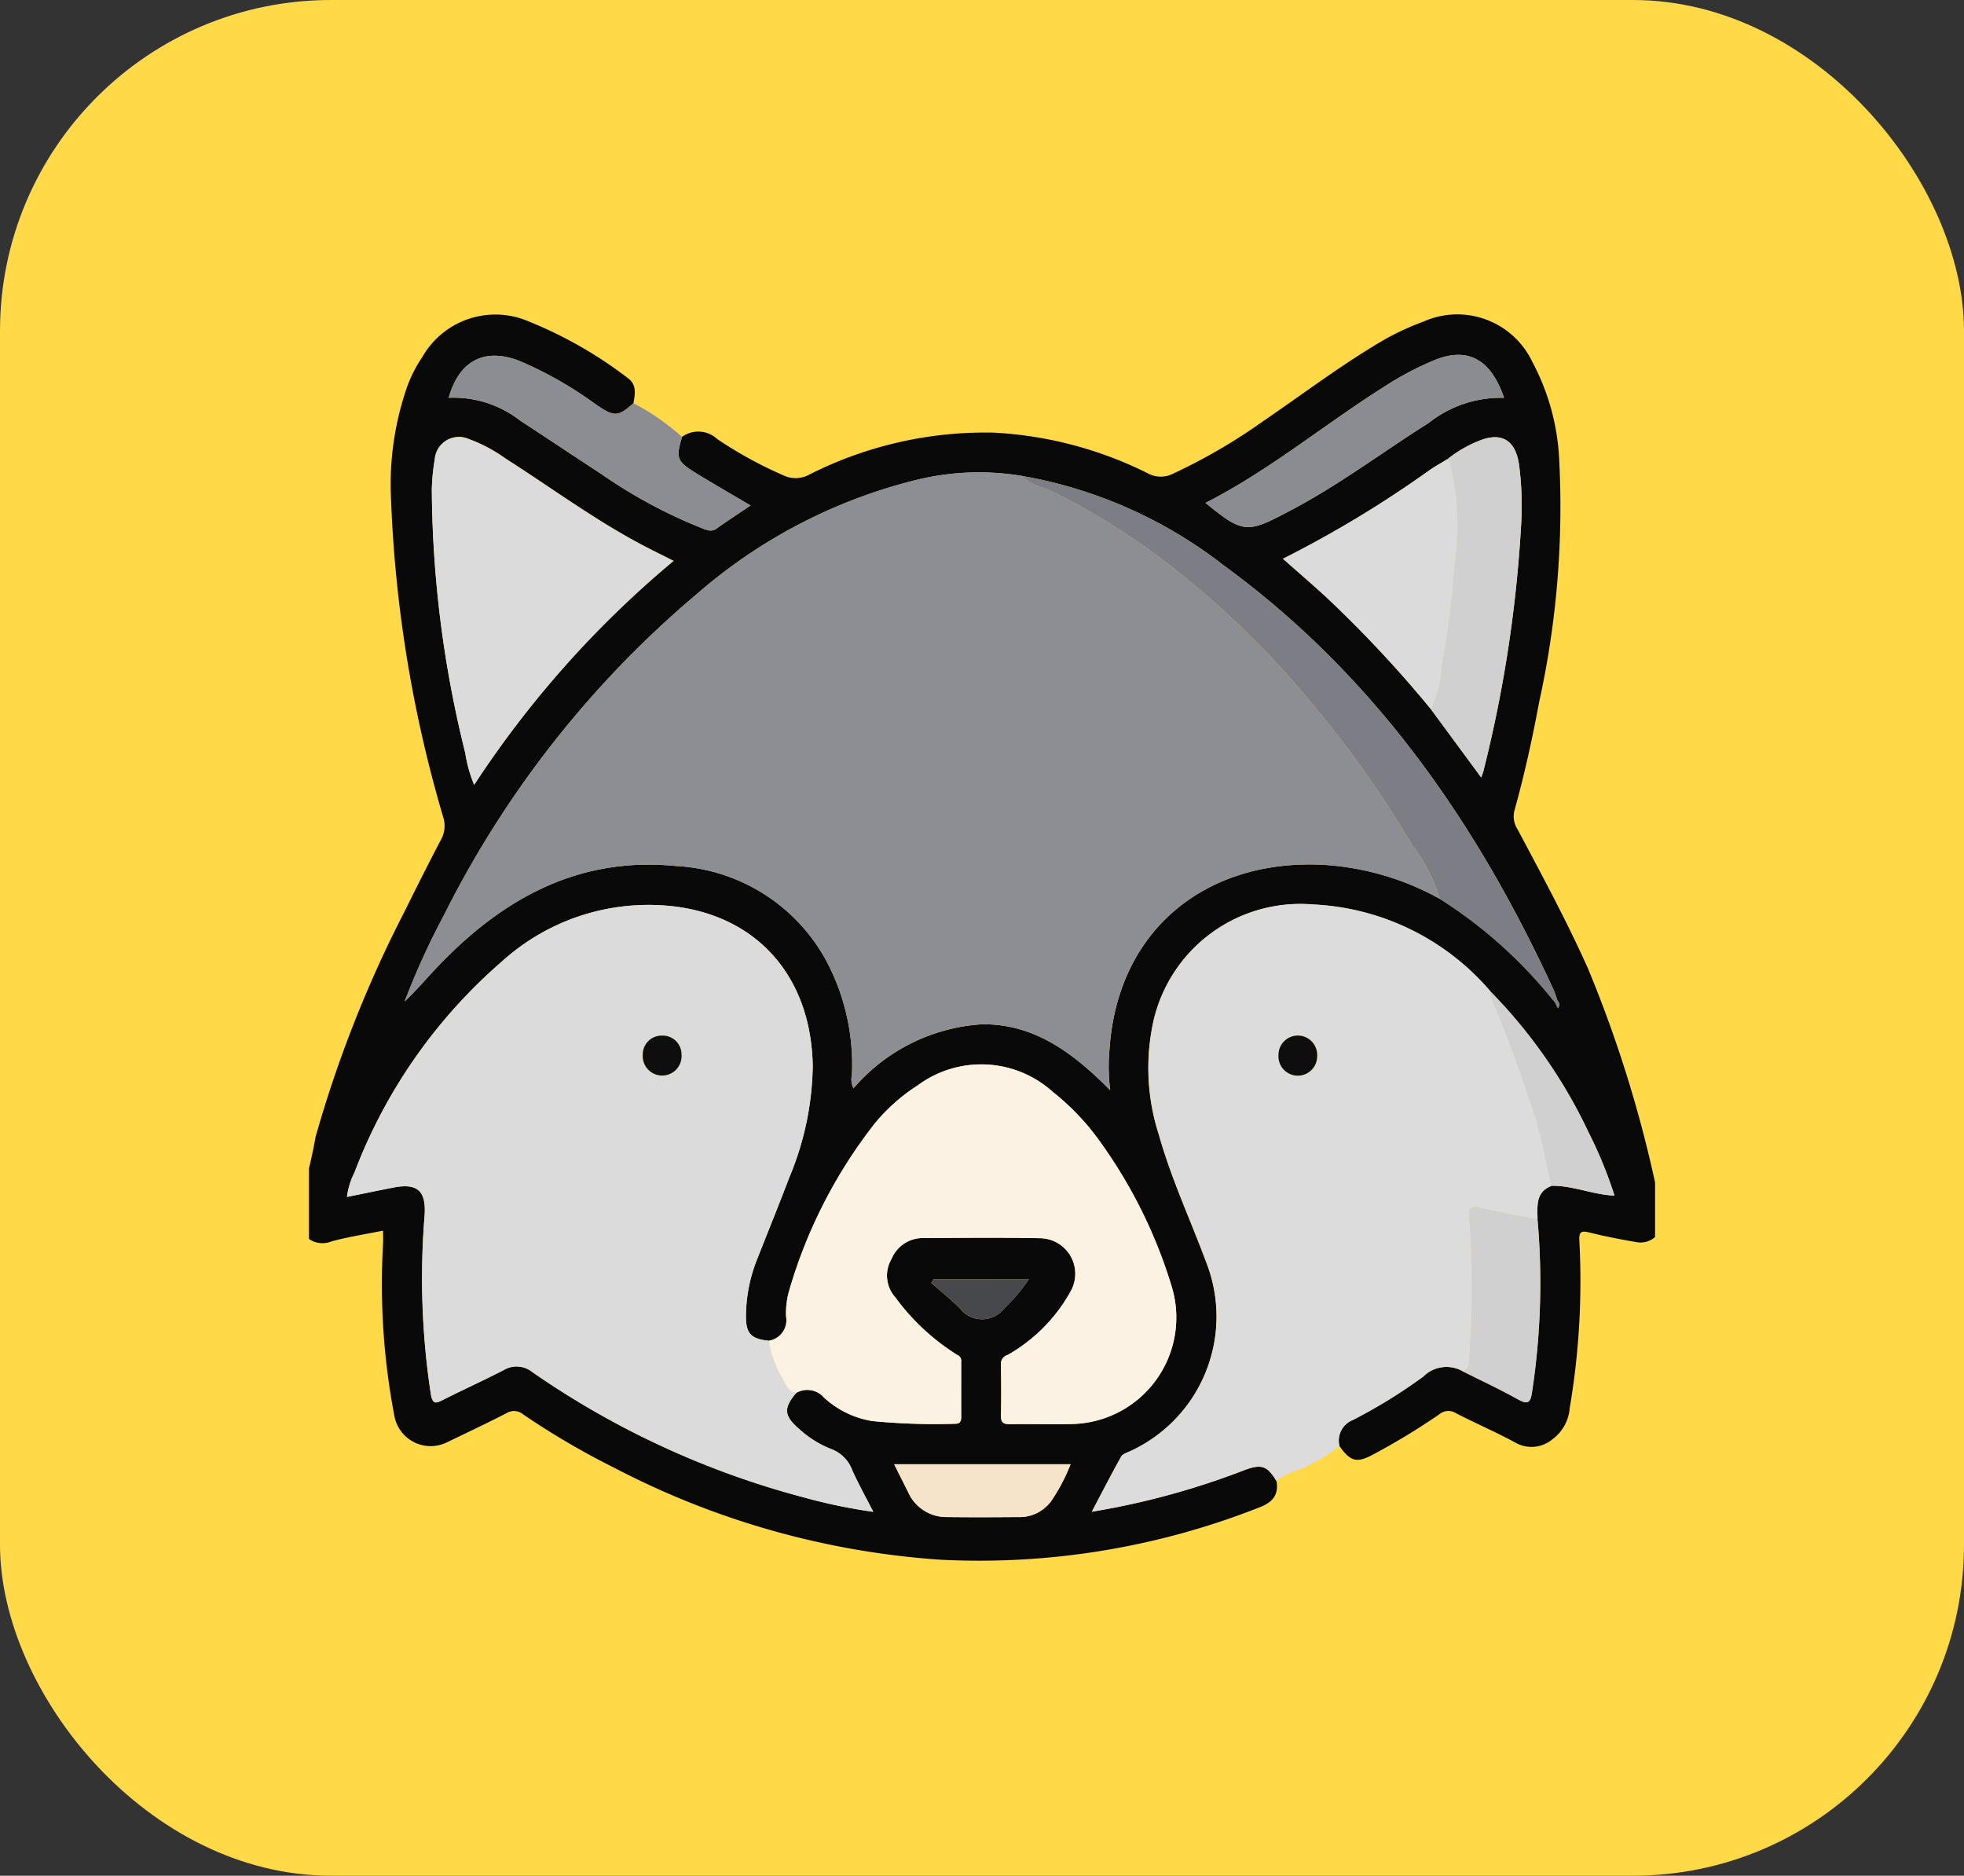 <svg xmlns="http://www.w3.org/2000/svg" xmlns:xlink="http://www.w3.org/1999/xlink" width="89" height="85" viewBox="0 0 89 85">
  <rect x="0" y="0" width="89" height="85" fill="#333333" stroke="none"/>
  <defs>
    <clipPath id="clip-path">
      <rect id="Rectangle_45282" data-name="Rectangle 45282" width="61" height="57" transform="translate(0.342 -0.268)" fill="none"/>
    </clipPath>
  </defs>
  <g id="_27" data-name="27" transform="translate(-698 -4457)">
    <g id="Group_165391" data-name="Group 165391" transform="translate(698 4457)">
      <rect id="Rectangle_40797" data-name="Rectangle 40797" width="89" height="85" rx="15" fill="#ffd947"/>
    </g>
    <g id="Group_174988" data-name="Group 174988" transform="translate(711.658 4471.268)">
      <g id="Group_174988-2" data-name="Group 174988" clip-path="url(#clip-path)">
        <path id="Path_183249" data-name="Path 183249" d="M17.245,5.532a1.256,1.256,0,0,1,1.594.092,18.6,18.6,0,0,0,3,1.647,1.282,1.282,0,0,0,1.179-.034,17.647,17.647,0,0,1,8.356-1.9,17.675,17.675,0,0,1,6.981,1.843,1.216,1.216,0,0,0,1.125.026,25.936,25.936,0,0,0,4.147-2.419c1.64-1.118,3.226-2.315,4.923-3.35A12.184,12.184,0,0,1,50.858.3a3.763,3.763,0,0,1,4.918,1.822A10.426,10.426,0,0,1,57,6.606a41.15,41.15,0,0,1-.911,10.943c-.307,1.655-.669,3.3-1.121,4.921a1.08,1.08,0,0,0,.147.851c1.1,2.068,2.214,4.131,3.174,6.267a56.831,56.831,0,0,1,3.166,10.255c.074.312.145.625.205.939a1.009,1.009,0,0,1-1.186,1.234c-.711-.123-1.421-.259-2.12-.435-.4-.1-.461.012-.442.392a34.306,34.306,0,0,1-.436,7.559,1.942,1.942,0,0,1-.785,1.423,1.475,1.475,0,0,1-1.676.152c-.878-.478-1.8-.873-2.691-1.332a.64.64,0,0,0-.762.05,30.766,30.766,0,0,1-2.978,1.809c-.754.411-1.045.34-1.551-.384a.994.994,0,0,1,.6-1.165,23.83,23.83,0,0,0,3.2-1.972,1.487,1.487,0,0,1,1.8-.235c.835.421,1.684.816,2.5,1.272.437.244.56.14.625-.316A32.825,32.825,0,0,0,56.015,41c0-.6-.106-1.242.638-1.531.958-.017,1.853.4,2.851.446a19.458,19.458,0,0,0-1.176-2.869,23.319,23.319,0,0,0-4.464-6.4,11.252,11.252,0,0,0-8.03-3.923,6.827,6.827,0,0,0-7.225,5.277,9.856,9.856,0,0,0,.248,5.165c.565,2.008,1.453,3.9,2.173,5.849A6.713,6.713,0,0,1,37.546,51.5c-.142.067-.334.122-.4.24-.441.789-.854,1.593-1.332,2.5a34.938,34.938,0,0,0,6.9-1.88c.793-.3,1.063-.2,1.477.505.1.625-.2.953-.768,1.171A34.569,34.569,0,0,1,28.94,56.411a37.373,37.373,0,0,1-14.752-4.16,35.381,35.381,0,0,1-4.144-2.428.644.644,0,0,0-.757-.047c-.889.457-1.795.884-2.7,1.32a1.67,1.67,0,0,1-2.376-1.211A31.781,31.781,0,0,1,3.7,42.1c.009-.179,0-.358,0-.6-.791.161-1.574.28-2.333.486A1.069,1.069,0,0,1,0,41.483V39.916a21.446,21.446,0,0,0,.639-2.651A54.887,54.887,0,0,1,4.664,27.059c.542-1.095,1.089-2.187,1.657-3.268a1.282,1.282,0,0,0,.107-1.022A58.676,58.676,0,0,1,4.063,8.383,13.476,13.476,0,0,1,4.82,3.177,6.293,6.293,0,0,1,5.486,1.9,3.81,3.81,0,0,1,10.306.3,19.12,19.12,0,0,1,14.78,2.856c.427.3.342.727.267,1.149-.694.617-.863.624-1.667.082A17.313,17.313,0,0,0,9.836,2.069c-1.558-.583-2.691.019-3.161,1.689A4.914,4.914,0,0,1,9.926,4.8c1.227.8,2.441,1.615,3.668,2.414a22.692,22.692,0,0,0,4.6,2.471c.21.076.4.159.619,0,.5-.357,1.015-.69,1.542-1.045-.845-.5-1.66-.967-2.46-1.458-.886-.544-.93-.68-.647-1.647M51.939,6.537c-.255.155-.515.3-.765.465a50.114,50.114,0,0,1-6.694,4.051c.654.578,1.289,1.127,1.91,1.692a54.172,54.172,0,0,1,4.8,5.131l2.276,3.09c.049-.143.081-.217.1-.295a59.122,59.122,0,0,0,1.7-11.028,14.417,14.417,0,0,0-.09-2.881c-.171-1.1-.808-1.474-1.845-1.039a5.593,5.593,0,0,0-1.39.814m4.875,24.639.125.244a.243.243,0,0,0-.018-.338c-.061-.17-.109-.345-.184-.507C53.254,23,48.614,16.327,41.795,11.354A20.637,20.637,0,0,0,32.653,7.3a11.882,11.882,0,0,0-4.721.167,23.847,23.847,0,0,0-10.006,5.18A45.9,45.9,0,0,0,6.458,27.212a34.218,34.218,0,0,0-1.778,3.9c.469-.437.88-.918,1.311-1.38,2.973-3.189,6.468-5.209,11-4.755a8.222,8.222,0,0,1,6.9,4.491A10.015,10.015,0,0,1,24.95,34.42a.969.969,0,0,0,.069.63,8.359,8.359,0,0,1,5.807-2.9c2.371-.037,4.141,1.283,5.828,2.987A8.425,8.425,0,0,1,36.62,33.3c.367-5.546,4.495-8.655,9.7-8.378a12.43,12.43,0,0,1,5.268,1.54,20.951,20.951,0,0,1,5.231,4.71M22.433,48.845a1.008,1.008,0,0,1,1.254.225,4.234,4.234,0,0,0,2.19,1.059,29.348,29.348,0,0,0,3.727.122c.257.007.3-.123.294-.333-.005-.823,0-1.646,0-2.469a.3.3,0,0,0-.19-.324,10.128,10.128,0,0,1-2.794-2.606,1.478,1.478,0,0,1-.165-1.747,1.519,1.519,0,0,1,1.424-.937c1.766-.009,3.533-.029,5.3.006a1.613,1.613,0,0,1,1.374,2.431A7.468,7.468,0,0,1,32,47.135a.417.417,0,0,0-.3.445c.011.763.019,1.526,0,2.288-.009.325.105.408.414.4.943-.016,1.887.024,2.83-.007a4.825,4.825,0,0,0,4.491-6.24,22.282,22.282,0,0,0-3.233-6.54,10.986,10.986,0,0,0-2.146-2.264,4.834,4.834,0,0,0-6.118-.307,8.3,8.3,0,0,0-1.971,1.753,22.364,22.364,0,0,0-3.861,7.545,3.643,3.643,0,0,0-.142,1.189.941.941,0,0,1-.78,1.091c-.8-.078-1.035-.318-1.04-1.086a7.047,7.047,0,0,1,.519-2.638c.483-1.229.981-2.453,1.45-3.686a13.505,13.505,0,0,0,1.057-5.025C23.114,30.116,20.79,27.33,17,26.821A9.894,9.894,0,0,0,9.09,29.3a23.837,23.837,0,0,0-6.683,9.56,3.423,3.423,0,0,0-.345,1.111c.737-.149,1.42-.291,2.1-.424,1.1-.215,1.492.155,1.42,1.253a34.943,34.943,0,0,0,.281,8.1c.082.489.231.43.562.263.911-.46,1.842-.883,2.749-1.35a1.131,1.131,0,0,1,1.286.093,39.021,39.021,0,0,0,12.258,5.668,24.656,24.656,0,0,0,3.194.667c-.343-.673-.675-1.268-.953-1.888a1.624,1.624,0,0,0-.975-.966A4.646,4.646,0,0,1,22.57,50.5c-.708-.6-.738-.959-.137-1.654m-5.569-37.7c-.619-.316-1.2-.592-1.754-.9-2.043-1.119-3.918-2.5-5.879-3.75a6.839,6.839,0,0,0-1.642-.87,1.1,1.1,0,0,0-1.546.935,9.1,9.1,0,0,0-.131,1.372A50.455,50.455,0,0,0,7.423,19.844,6.159,6.159,0,0,0,7.829,21.3a45.88,45.88,0,0,1,9.035-10.149M40.972,8.52c1.661,1.364,1.877,1.388,3.666.44l.106-.055c2.23-1.158,4.229-2.679,6.348-4.012A5.241,5.241,0,0,1,54.5,3.761c-.65-1.911-1.785-2.246-3.1-1.73a13.948,13.948,0,0,0-2.335,1.228c-2.71,1.709-5.181,3.781-8.092,5.261M26.859,52.085l.64,1.278a1.894,1.894,0,0,0,1.779,1.116c1.061.013,2.123.009,3.184,0a1.778,1.778,0,0,0,1.513-.722,8.551,8.551,0,0,0,.88-1.672ZM32.971,43.7H28.656l-.116.166c.436.382.887.748,1.3,1.151a1.266,1.266,0,0,0,2.015,0,7.659,7.659,0,0,0,1.113-1.32" transform="translate(0 0)" fill="#090909"/>
        <path id="Path_183250" data-name="Path 183250" d="M100.25,71.984c-.744.289-.64.931-.637,1.531-.877-.18-1.758-.343-2.629-.548-.4-.1-.508.025-.471.409a41.279,41.279,0,0,1-.016,6.645.413.413,0,0,1-.258.373,1.486,1.486,0,0,0-1.8.235,23.8,23.8,0,0,1-3.2,1.972,1,1,0,0,0-.6,1.165,7.154,7.154,0,0,1-2.144,1.192c-.242.127-.53.171-.7.418-.414-.707-.685-.807-1.477-.505a34.974,34.974,0,0,1-6.9,1.88c.478-.905.891-1.71,1.332-2.5.066-.118.258-.173.4-.24a6.714,6.714,0,0,0,3.484-8.487c-.721-1.951-1.608-3.841-2.173-5.849a9.851,9.851,0,0,1-.247-5.165,6.827,6.827,0,0,1,7.225-5.278,11.254,11.254,0,0,1,8.029,3.923.973.973,0,0,0,.112.461c.69,1.6,1.261,3.24,1.82,4.887.386,1.137.565,2.322.857,3.48m-10.624-5.89a.876.876,0,1,0-1.751-.046.877.877,0,1,0,1.751.046" transform="translate(-43.596 -32.516)" fill="#dcdcdd"/>
        <path id="Path_183251" data-name="Path 183251" d="M25.371,7.786c-.283.968-.239,1.1.647,1.647.8.491,1.615.959,2.459,1.458-.528.355-1.044.688-1.542,1.045-.223.159-.409.076-.618,0a22.661,22.661,0,0,1-4.6-2.471c-1.227-.8-2.44-1.616-3.667-2.414A4.915,4.915,0,0,0,14.8,6.014c.469-1.671,1.6-2.273,3.161-1.69a17.334,17.334,0,0,1,3.545,2.018c.8.542.973.534,1.667-.082a10.535,10.535,0,0,1,2.2,1.526" transform="translate(-8.126 -2.255)" fill="#8b8d93"/>
        <path id="Path_183252" data-name="Path 183252" d="M57.281,35.146a12.42,12.42,0,0,0-5.268-1.539c-5.2-.277-9.329,2.831-9.7,8.377a8.422,8.422,0,0,0,.033,1.833c-1.687-1.7-3.457-3.024-5.828-2.986a8.359,8.359,0,0,0-5.807,2.9.968.968,0,0,1-.068-.629,10.02,10.02,0,0,0-1.058-4.949,8.222,8.222,0,0,0-6.9-4.492c-4.532-.454-8.027,1.566-11,4.755-.431.462-.842.943-1.311,1.381a34.166,34.166,0,0,1,1.777-3.9A45.894,45.894,0,0,1,23.624,21.325a23.841,23.841,0,0,1,10.005-5.18,11.891,11.891,0,0,1,4.721-.167c.391.436.971.5,1.461.744a32.1,32.1,0,0,1,5.312,3.364,40.486,40.486,0,0,1,6.27,6.086,48.093,48.093,0,0,1,4.673,6.591,7.216,7.216,0,0,1,1.215,2.383" transform="translate(-5.698 -8.682)" fill="#8c8e94"/>
        <path id="Path_183253" data-name="Path 183253" d="M24.944,81.384c-.6.695-.571,1.051.137,1.654a4.646,4.646,0,0,0,1.419.891,1.624,1.624,0,0,1,.975.966c.278.62.61,1.215.953,1.888a24.664,24.664,0,0,1-3.195-.667,39.021,39.021,0,0,1-12.258-5.668,1.131,1.131,0,0,0-1.286-.093c-.907.468-1.838.891-2.749,1.35-.331.167-.481.226-.562-.263a34.918,34.918,0,0,1-.28-8.1c.073-1.1-.322-1.468-1.42-1.253-.684.133-1.366.276-2.1.424A3.423,3.423,0,0,1,4.918,71.4a23.845,23.845,0,0,1,6.683-9.56,9.894,9.894,0,0,1,7.906-2.48c3.793.509,6.118,3.3,6.177,7.234a13.505,13.505,0,0,1-1.057,5.025c-.47,1.234-.967,2.457-1.451,3.686a7.056,7.056,0,0,0-.519,2.638c0,.768.242,1.008,1.04,1.086a4.691,4.691,0,0,0,.621,1.71c.152.256.236.607.626.645M18.853,65.2a.853.853,0,0,0-.873.869.88.88,0,1,0,1.755-.011.85.85,0,0,0-.882-.858" transform="translate(-2.511 -32.54)" fill="#dbdbdc"/>
        <path id="Path_183254" data-name="Path 183254" d="M48.224,90.195c-.389-.037-.474-.389-.626-.645a4.692,4.692,0,0,1-.621-1.709.941.941,0,0,0,.779-1.091,3.64,3.64,0,0,1,.142-1.189,22.37,22.37,0,0,1,3.861-7.546,8.314,8.314,0,0,1,1.971-1.753,4.834,4.834,0,0,1,6.117.307,10.973,10.973,0,0,1,2.146,2.264,22.279,22.279,0,0,1,3.233,6.54,4.825,4.825,0,0,1-4.491,6.239c-.942.031-1.887-.009-2.829.007-.309.005-.424-.078-.414-.4.022-.762.014-1.525,0-2.288a.416.416,0,0,1,.3-.445,7.467,7.467,0,0,0,2.844-2.862,1.612,1.612,0,0,0-1.374-2.43c-1.766-.036-3.532-.016-5.3-.007a1.519,1.519,0,0,0-1.424.937A1.478,1.478,0,0,0,52.7,85.87,10.145,10.145,0,0,0,55.5,88.475a.3.3,0,0,1,.191.325c0,.823,0,1.646,0,2.468,0,.211-.037.34-.294.333a29.342,29.342,0,0,1-3.727-.122,4.237,4.237,0,0,1-2.19-1.059,1.007,1.007,0,0,0-1.254-.226" transform="translate(-25.791 -41.35)" fill="#fcf2e4"/>
        <path id="Path_183255" data-name="Path 183255" d="M24.056,17.907a45.89,45.89,0,0,0-9.035,10.149,6.162,6.162,0,0,1-.406-1.453A50.461,50.461,0,0,1,13.1,14.7a9.1,9.1,0,0,1,.131-1.373,1.1,1.1,0,0,1,1.546-.935,6.864,6.864,0,0,1,1.642.87c1.961,1.248,3.836,2.631,5.879,3.751.559.306,1.135.582,1.754.9" transform="translate(-7.191 -6.759)" fill="#dbdbdc"/>
        <path id="Path_183256" data-name="Path 183256" d="M91.332,35.347a7.216,7.216,0,0,0-1.215-2.383,48.094,48.094,0,0,0-4.673-6.591,40.485,40.485,0,0,0-6.27-6.086,32.1,32.1,0,0,0-5.312-3.364c-.49-.242-1.07-.308-1.461-.744a20.632,20.632,0,0,1,9.142,4.057C88.363,25.209,93,31.885,96.485,39.457c.075.163.124.338.184.507l-.107.094a20.952,20.952,0,0,0-5.23-4.711" transform="translate(-39.748 -8.882)" fill="#7c7d85"/>
        <path id="Path_183257" data-name="Path 183257" d="M105.337,25.832a54.172,54.172,0,0,0-4.8-5.131c-.621-.564-1.256-1.114-1.91-1.692a50.161,50.161,0,0,0,6.694-4.051c.249-.164.51-.311.765-.465a1.043,1.043,0,0,1,.122.2,12.226,12.226,0,0,1,.2,4.57,40.565,40.565,0,0,1-.575,4.561,5.742,5.742,0,0,1-.491,2.008" transform="translate(-54.146 -7.957)" fill="#dbdbdc"/>
        <path id="Path_183258" data-name="Path 183258" d="M113.506,24.625A5.742,5.742,0,0,0,114,22.616a40.562,40.562,0,0,0,.575-4.561,12.226,12.226,0,0,0-.2-4.57,1.043,1.043,0,0,0-.122-.2,5.593,5.593,0,0,1,1.39-.814c1.037-.435,1.674-.064,1.845,1.039a14.418,14.418,0,0,1,.09,2.881,59.121,59.121,0,0,1-1.7,11.028c-.019.078-.051.152-.1.295l-2.276-3.09" transform="translate(-62.315 -6.749)" fill="#d0d0d1"/>
        <path id="Path_183259" data-name="Path 183259" d="M90.849,10.726c2.91-1.48,5.382-3.552,8.092-5.261a13.948,13.948,0,0,1,2.335-1.228c1.316-.516,2.452-.181,3.1,1.73A5.241,5.241,0,0,0,100.969,7.1c-2.119,1.333-4.118,2.854-6.347,4.012l-.107.056c-1.789.948-2.005.924-3.666-.44" transform="translate(-49.877 -2.207)" fill="#8a8c92"/>
        <path id="Path_183260" data-name="Path 183260" d="M116.725,97.082a.413.413,0,0,0,.258-.373A41.332,41.332,0,0,0,117,90.064c-.037-.385.067-.5.471-.41.87.206,1.752.368,2.628.548a32.821,32.821,0,0,1-.248,7.835c-.065.456-.187.56-.625.316-.815-.456-1.665-.851-2.5-1.271" transform="translate(-64.083 -49.204)" fill="#d0d0d1"/>
        <path id="Path_183261" data-name="Path 183261" d="M59.556,115.488h8a8.551,8.551,0,0,1-.88,1.672,1.78,1.78,0,0,1-1.513.722c-1.061.01-2.122.013-3.184,0a1.893,1.893,0,0,1-1.779-1.116l-.64-1.278" transform="translate(-32.697 -63.403)" fill="#f6e4ca"/>
        <path id="Path_183262" data-name="Path 183262" d="M122.221,76.768c-.293-1.158-.472-2.343-.858-3.48-.559-1.647-1.13-3.289-1.819-4.887a.975.975,0,0,1-.112-.461,23.312,23.312,0,0,1,4.464,6.4,19.43,19.43,0,0,1,1.176,2.869c-1-.042-1.893-.462-2.851-.446" transform="translate(-65.568 -37.299)" fill="#d0d0d1"/>
        <path id="Path_183263" data-name="Path 183263" d="M67.714,96.888a7.66,7.66,0,0,1-1.113,1.32,1.266,1.266,0,0,1-2.015,0c-.416-.4-.867-.769-1.3-1.151l.116-.166Z" transform="translate(-34.743 -53.192)" fill="#47484c"/>
        <path id="Path_183264" data-name="Path 183264" d="M126.08,68.917a.243.243,0,0,1,.018.338l-.125-.244.107-.094" transform="translate(-69.16 -37.836)" fill="#7c7d85"/>
        <path id="Path_183265" data-name="Path 183265" d="M99.929,73.338a.877.877,0,1,1-1.751-.046.876.876,0,1,1,1.751.046" transform="translate(-53.9 -39.761)" fill="#0e0e0e"/>
        <path id="Path_183266" data-name="Path 183266" d="M35.173,72.422a.85.85,0,0,1,.882.858.88.88,0,1,1-1.755.011.853.853,0,0,1,.873-.869" transform="translate(-18.83 -39.76)" fill="#0e0e0e"/>
      </g>
    </g>
  </g>
</svg>
